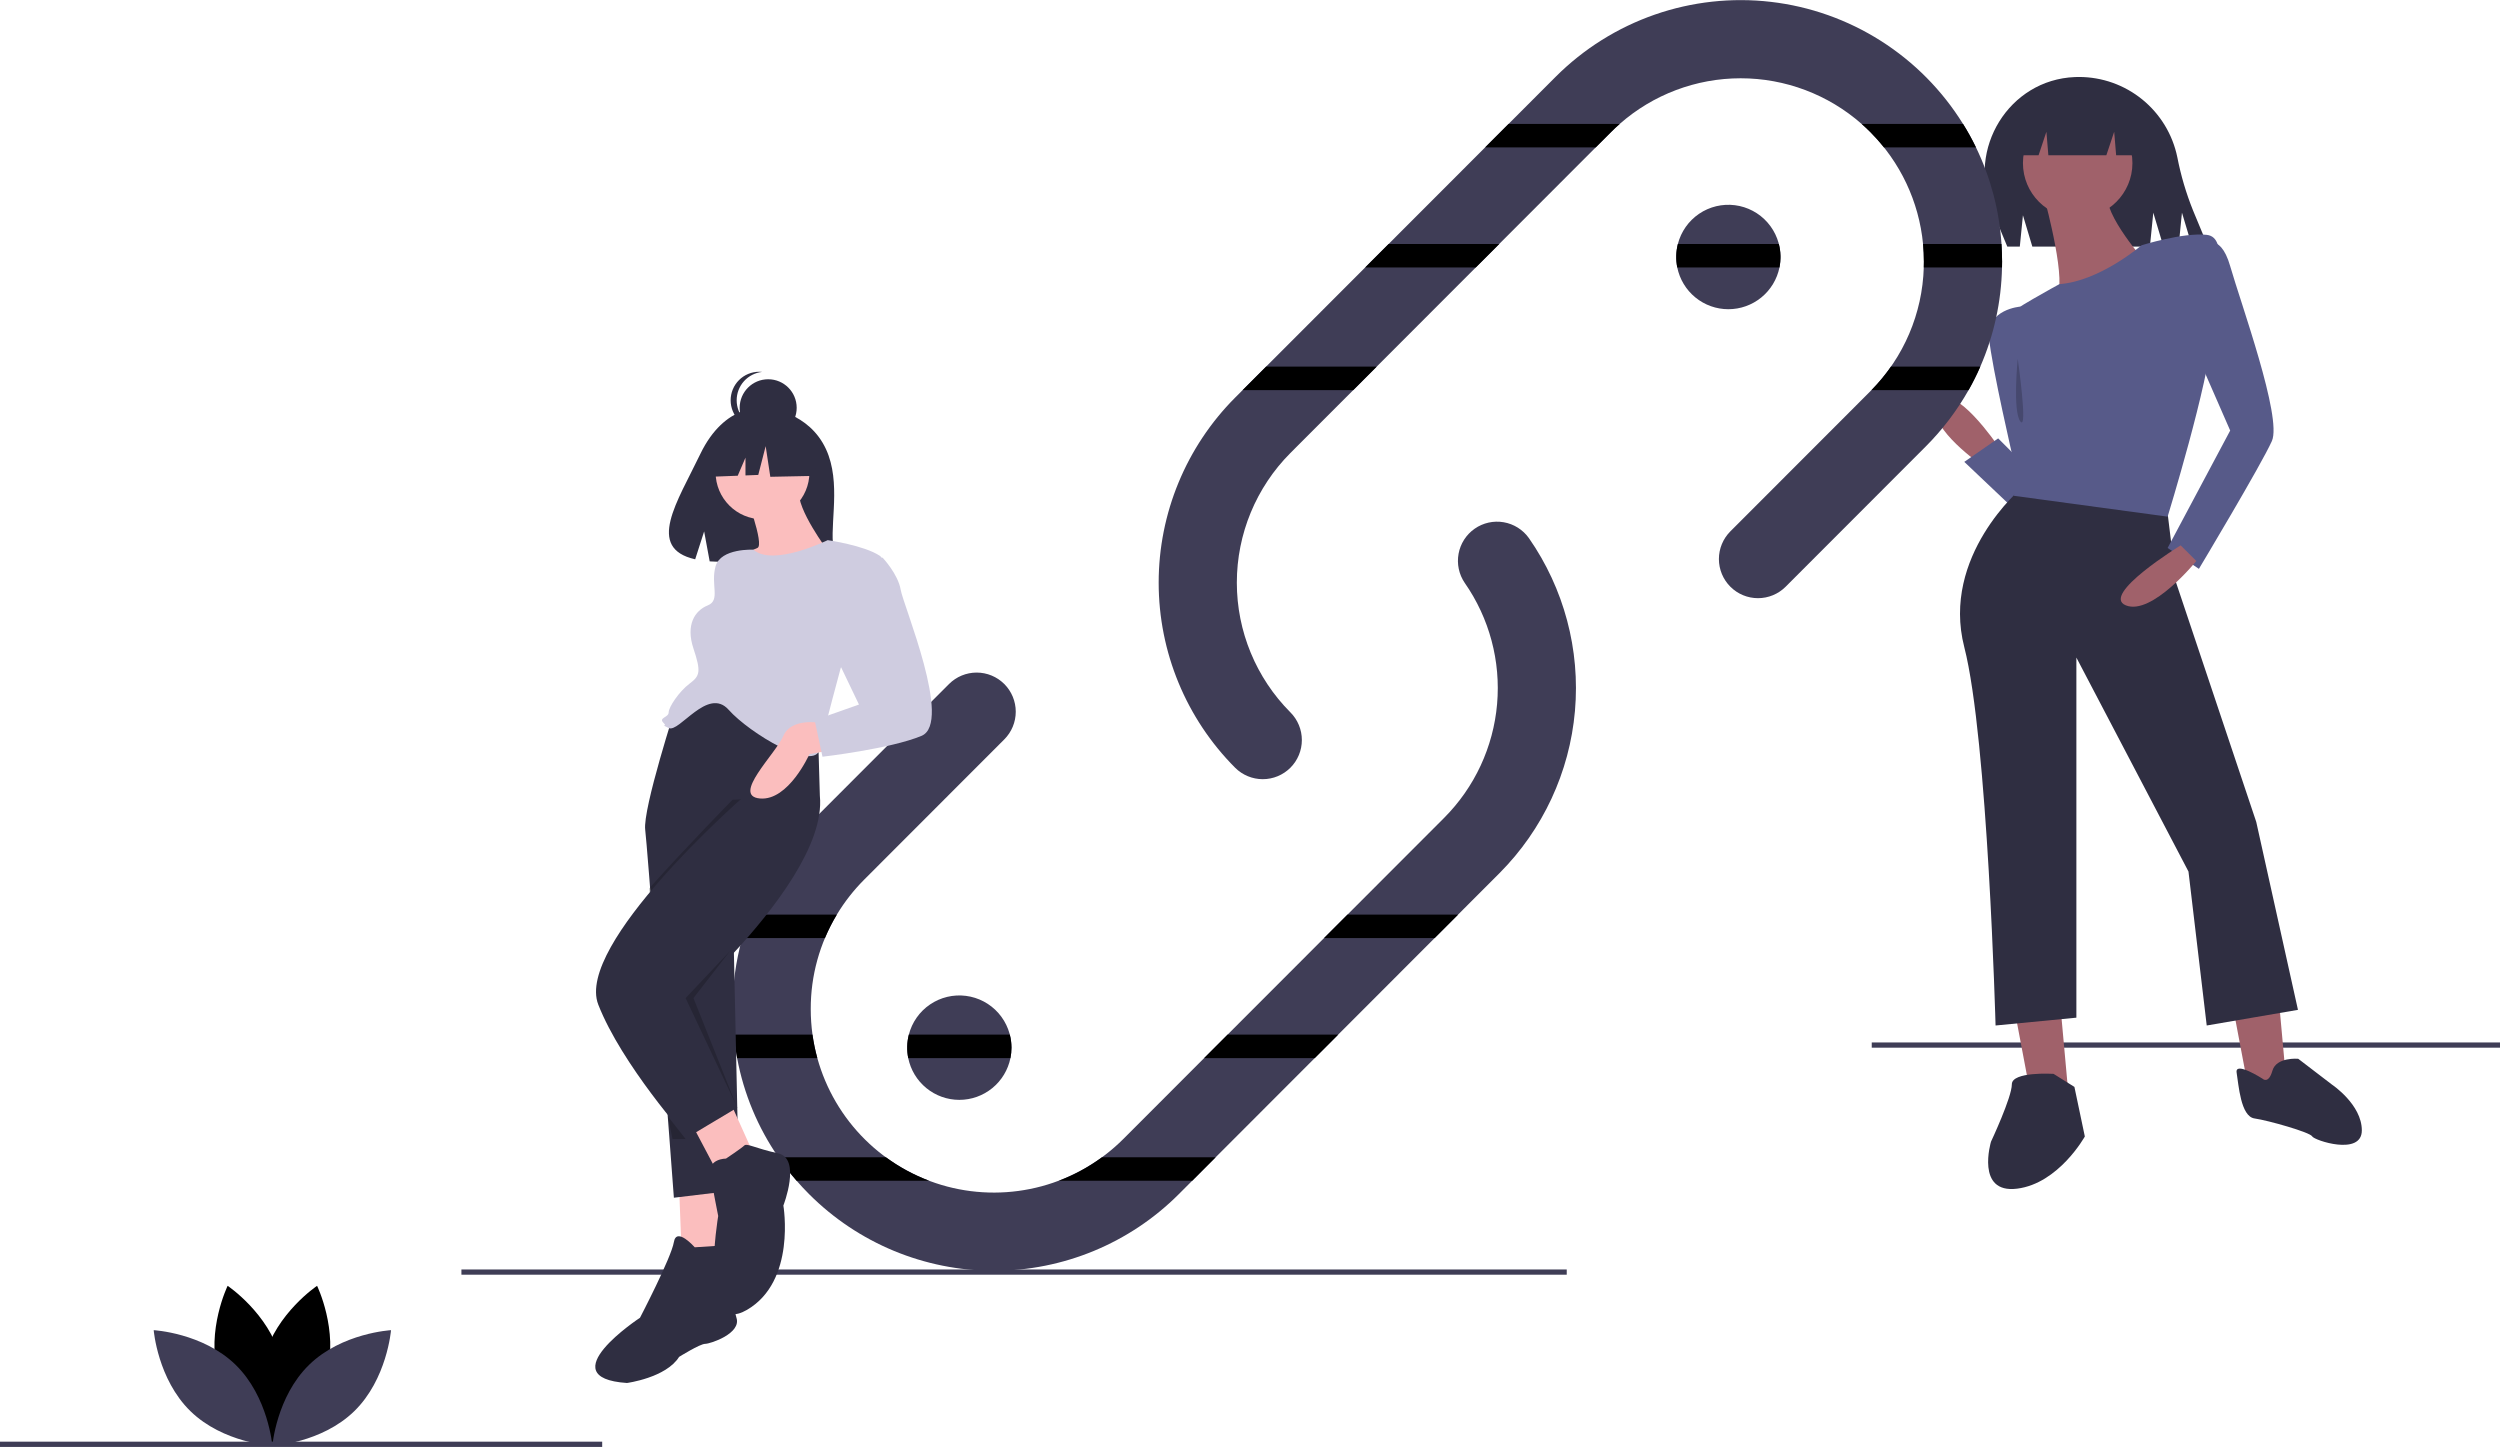 <svg width="292" height="169" viewBox="0 0 292 169" fill="none" xmlns="http://www.w3.org/2000/svg">
<path d="M292 121.759H218.619V122.369H292V121.759Z" fill="#3F3D56"/>
<path d="M234.984 116.283L237.115 127.559L241.682 128.779L240.464 115.368L234.984 116.283Z" fill="#A0616A"/>
<path d="M260.56 116.283L262.692 127.559L267.259 128.779L266.041 115.368L260.56 116.283Z" fill="#A0616A"/>
<path d="M239.855 125.426C239.855 125.426 234.984 125.121 234.984 126.645C234.984 128.169 232.548 133.35 232.548 133.35C232.548 133.35 230.721 139.446 235.593 138.837C240.464 138.227 243.509 132.741 243.509 132.741L242.291 126.95L239.855 125.426Z" fill="#2F2E41"/>
<path d="M264.256 125.988C264.256 125.988 261.007 123.897 261.239 125.291C261.471 126.685 261.703 130.403 263.328 130.635C264.953 130.867 269.827 132.261 270.059 132.726C270.291 133.191 275.862 135.05 275.862 132.029C275.862 129.009 272.38 126.685 272.38 126.685L268.434 123.665C268.434 123.665 265.881 123.432 265.417 125.059C264.953 126.685 264.256 125.988 264.256 125.988Z" fill="#2F2E41"/>
<path d="M233.387 52.117C233.387 52.117 228.211 44.498 226.384 46.936C224.557 49.374 230.951 53.946 230.951 53.946L233.387 52.117Z" fill="#A0616A"/>
<path d="M235.214 59.432C234.909 59.127 229.429 53.946 229.429 53.946L233.387 51.203L237.954 55.775L235.214 59.432Z" fill="#575A89"/>
<path d="M235.975 35.812C235.975 35.812 232.017 36.116 232.321 39.469C232.626 42.822 235.214 53.946 235.214 53.946L236.736 56.994C236.736 56.994 242.369 39.469 235.975 35.812Z" fill="#575A89"/>
<path d="M236.279 25.144L237.376 28.802H251.108L251.504 24.84L252.691 28.802H254.457L254.853 24.84L256.04 28.802H257.898L256.151 24.59C255.34 22.577 254.724 20.491 254.31 18.36C253.766 15.714 252.326 13.337 250.233 11.63C248.141 9.923 245.525 8.991 242.826 8.991V8.991C242.664 8.991 242.503 8.994 242.343 9.001C234.646 9.313 229.716 17.381 232.67 24.503L234.452 28.802H235.914L236.279 25.144Z" fill="#2F2E41"/>
<path d="M236.127 56.994C236.127 56.994 226.688 64.918 229.428 75.585C232.169 86.252 233.082 119.778 233.082 119.778L242.521 118.864V76.804L255.614 101.796L257.745 119.778L268.402 117.95L263.531 96.005L254.162 68.033L253.178 59.964L236.127 56.994Z" fill="#2F2E41"/>
<path d="M242.674 25.449C246.205 25.449 249.068 22.584 249.068 19.049C249.068 15.514 246.205 12.648 242.674 12.648C239.142 12.648 236.28 15.514 236.28 19.049C236.28 22.584 239.142 25.449 242.674 25.449Z" fill="#A0616A"/>
<path d="M238.868 23.468C238.868 23.468 241.608 33.526 240.086 34.745C238.563 35.964 250.743 30.783 250.743 30.783C250.743 30.783 245.566 24.992 246.175 22.554L238.868 23.468Z" fill="#A0616A"/>
<path d="M250.133 28.649C250.133 28.649 245.258 32.847 240.54 33.186C240.54 33.186 234.3 36.574 234.605 36.878C234.909 37.183 235.823 41.45 235.823 41.45C235.823 41.45 237.345 43.803 237.345 48.765C237.345 49.374 235.214 57.908 235.214 57.908L253.178 60.346C253.178 60.346 258.05 44.498 258.355 39.012C258.659 33.526 260.486 27.735 257.746 27.43C255.005 27.125 250.133 28.649 250.133 28.649Z" fill="#575A89"/>
<path d="M257.137 28.649C257.137 28.649 259.268 26.821 260.486 31.087C261.704 35.354 266.575 48.765 265.358 51.508C264.14 54.251 256.832 66.442 256.832 66.442L253.178 64.004L260.486 50.289L256.223 40.536L257.137 28.649Z" fill="#575A89"/>
<path d="M254.701 63.699C254.701 63.699 245.262 69.49 248.307 70.709C251.351 71.928 256.528 65.528 256.528 65.528L254.701 63.699Z" fill="#A0616A"/>
<path d="M235.67 11.734V18.134H238.106L239.02 15.391L239.248 18.134H246.023L246.936 15.391L247.165 18.134H249.981V11.734H235.67Z" fill="#2F2E41"/>
<path opacity="0.2" d="M235.671 41.907C235.671 41.907 235.062 48.003 235.975 49.222C236.888 50.441 235.671 41.907 235.671 41.907Z" fill="black"/>
<path d="M182.995 148.275H53.894V148.885H182.995V148.275Z" fill="#3F3D56"/>
<path d="M175.142 101.982L137.685 139.476C131.958 145.208 124.192 148.427 116.094 148.427C107.996 148.427 100.229 145.208 94.503 139.476C93.997 138.97 93.51 138.449 93.047 137.913C92.285 137.041 91.574 136.125 90.919 135.17C88.516 131.691 86.873 127.745 86.096 123.588C85.922 122.683 85.791 121.768 85.703 120.845C85.609 119.86 85.561 118.867 85.56 117.864C85.557 115.06 85.939 112.269 86.693 109.568C86.952 108.639 87.255 107.724 87.603 106.825C89.141 102.858 91.491 99.256 94.503 96.252L110.844 79.895C111.701 79.038 112.862 78.556 114.073 78.556C115.285 78.556 116.446 79.038 117.303 79.895C118.159 80.752 118.64 81.915 118.64 83.127C118.64 84.339 118.159 85.502 117.303 86.359L100.961 102.717C99.726 103.951 98.645 105.33 97.743 106.825C95.737 110.157 94.683 113.975 94.695 117.864C94.695 118.861 94.763 119.857 94.899 120.845C95.026 121.771 95.215 122.687 95.465 123.588C96.463 127.198 98.389 130.484 101.052 133.116C103.714 135.749 107.02 137.636 110.639 138.59C114.259 139.543 118.064 139.53 121.677 138.551C125.289 137.573 128.582 135.662 131.227 133.012L140.641 123.588L157.388 106.825L168.684 95.518C172.236 91.953 174.422 87.251 174.86 82.235C175.298 77.22 173.96 72.21 171.08 68.082C170.402 67.087 170.144 65.864 170.361 64.679C170.578 63.494 171.254 62.443 172.241 61.754C173.228 61.065 174.446 60.793 175.632 60.998C176.818 61.203 177.875 61.868 178.574 62.849C182.677 68.739 184.582 75.885 183.955 83.039C183.328 90.192 180.208 96.897 175.142 101.982V101.982Z" fill="#3F3D56"/>
<path d="M233.844 30.563C233.844 30.789 233.841 31.014 233.835 31.24C233.756 35.23 232.894 39.165 231.298 42.822C230.889 43.759 230.432 44.675 229.928 45.565C228.56 47.986 226.869 50.21 224.901 52.175L208.559 68.533C207.703 69.388 206.542 69.868 205.332 69.867C204.122 69.866 202.961 69.385 202.106 68.528C201.25 67.672 200.769 66.51 200.768 65.299C200.767 64.088 201.247 62.926 202.101 62.068L218.443 45.711C218.492 45.662 218.54 45.613 218.586 45.565C222.357 41.733 224.54 36.616 224.697 31.24C224.706 31.014 224.709 30.789 224.709 30.563C224.709 29.868 224.677 29.18 224.612 28.497C224.135 23.552 221.954 18.927 218.443 15.416C218.117 15.09 217.785 14.776 217.441 14.477C213.535 11.039 208.511 9.143 203.31 9.143C198.109 9.143 193.085 11.039 189.179 14.477C188.835 14.776 188.503 15.09 188.177 15.416L150.72 52.91C146.713 56.931 144.462 62.378 144.462 68.057C144.462 73.736 146.713 79.184 150.72 83.205C151.576 84.062 152.057 85.225 152.057 86.437C152.057 87.649 151.576 88.812 150.72 89.669C149.863 90.526 148.702 91.008 147.491 91.008C146.279 91.008 145.118 90.526 144.261 89.669C138.544 83.933 135.333 76.16 135.333 68.057C135.333 59.954 138.544 52.182 144.261 46.445L181.719 8.951C184.978 5.696 188.929 3.22 193.278 1.707C197.627 0.195 202.261 -0.315 206.834 0.217C211.407 0.748 215.801 2.306 219.688 4.776C223.576 7.245 226.855 10.561 229.283 14.477C229.835 15.364 230.341 16.279 230.796 17.22C232.509 20.75 233.52 24.58 233.774 28.497C233.819 29.183 233.843 29.871 233.844 30.563Z" fill="#3F3D56"/>
<path d="M38.157 160.517C36.762 165.678 31.984 168.874 31.984 168.874C31.984 168.874 29.468 163.703 30.863 158.542C32.258 153.38 37.035 150.184 37.035 150.184C37.035 150.184 39.551 155.355 38.157 160.517Z" fill="currentColor"/>
<path d="M25.467 160.517C26.862 165.678 31.64 168.874 31.64 168.874C31.64 168.874 34.156 163.703 32.761 158.542C31.366 153.38 26.588 150.184 26.588 150.184C26.588 150.184 24.072 155.355 25.467 160.517Z" fill="currentColor"/>
<path d="M27.517 159.407C31.344 163.137 31.812 168.87 31.812 168.87C31.812 168.87 26.074 168.557 22.246 164.827C18.419 161.098 17.951 155.364 17.951 155.364C17.951 155.364 23.689 155.678 27.517 159.407Z" fill="#3F3D56"/>
<path d="M36.107 159.407C32.279 163.137 31.812 168.87 31.812 168.87C31.812 168.87 37.55 168.557 41.377 164.827C45.205 161.098 45.672 155.364 45.672 155.364C45.672 155.364 39.934 155.678 36.107 159.407Z" fill="#3F3D56"/>
<path d="M207.963 30.021C207.962 30.43 207.922 30.838 207.841 31.24C207.56 32.617 206.812 33.854 205.725 34.742C204.637 35.631 203.277 36.116 201.873 36.116C200.469 36.116 199.108 35.631 198.021 34.742C196.933 33.854 196.186 32.617 195.905 31.24C195.722 30.332 195.746 29.394 195.975 28.497C196.344 27.059 197.225 25.805 198.452 24.971C199.68 24.138 201.169 23.781 202.64 23.968C204.112 24.155 205.464 24.873 206.444 25.987C207.424 27.102 207.964 28.536 207.963 30.021V30.021Z" fill="#3F3D56"/>
<path d="M118.14 122.369C118.14 122.778 118.099 123.187 118.018 123.588C117.737 124.965 116.99 126.202 115.902 127.09C114.815 127.979 113.454 128.464 112.05 128.464C110.646 128.464 109.286 127.979 108.198 127.09C107.111 126.202 106.363 124.965 106.082 123.588C105.899 122.68 105.923 121.742 106.152 120.845C106.522 119.407 107.403 118.153 108.63 117.32C109.857 116.486 111.346 116.129 112.817 116.316C114.289 116.503 115.641 117.221 116.621 118.335C117.601 119.45 118.141 120.884 118.14 122.369V122.369Z" fill="#3F3D56"/>
<path d="M70.336 168.39H0V169H70.336V168.39Z" fill="#3F3D56"/>
<path d="M176.199 14.477H189.179C188.835 14.776 188.503 15.09 188.177 15.416L186.374 17.22H173.458L176.199 14.477Z" fill="currentColor"/>
<path d="M230.796 17.22H220.054C219.551 16.589 219.013 15.986 218.443 15.416C218.117 15.09 217.785 14.776 217.441 14.477H229.283C229.835 15.364 230.341 16.279 230.796 17.22V17.22Z" fill="currentColor"/>
<path d="M162.193 28.497H175.109L172.368 31.24H159.452L162.193 28.497Z" fill="currentColor"/>
<path d="M207.771 28.497C208 29.394 208.024 30.332 207.841 31.24H195.905C195.722 30.332 195.746 29.394 195.975 28.497H207.771Z" fill="currentColor"/>
<path d="M233.844 30.563C233.844 30.789 233.84 31.014 233.834 31.24H224.697C224.706 31.014 224.709 30.789 224.709 30.563C224.709 29.868 224.677 29.18 224.612 28.497H233.773C233.819 29.183 233.842 29.871 233.844 30.563Z" fill="currentColor"/>
<path d="M147.882 42.822H160.798L158.058 45.565H145.141L147.882 42.822Z" fill="currentColor"/>
<path d="M231.298 42.822C230.889 43.759 230.432 44.675 229.928 45.565H218.586C219.422 44.716 220.185 43.798 220.867 42.822H231.298Z" fill="currentColor"/>
<path d="M97.742 106.825C97.213 107.705 96.748 108.621 96.351 109.568H86.693C86.951 108.639 87.255 107.724 87.603 106.825H97.742Z" fill="currentColor"/>
<path d="M170.304 106.825L167.564 109.568H154.647L157.388 106.825H170.304Z" fill="currentColor"/>
<path d="M95.465 123.588H86.096C85.922 122.683 85.791 121.768 85.703 120.845H94.898C95.026 121.771 95.215 122.687 95.465 123.588V123.588Z" fill="currentColor"/>
<path d="M118.14 122.369C118.14 122.778 118.099 123.187 118.018 123.588H106.082C105.899 122.68 105.923 121.742 106.152 120.845H117.948C118.075 121.343 118.14 121.855 118.14 122.369Z" fill="currentColor"/>
<path d="M156.298 120.845L153.557 123.588H140.641L143.381 120.845H156.298Z" fill="currentColor"/>
<path d="M108.53 137.913H93.047C92.285 137.041 91.574 136.125 90.919 135.17H103.476C105.028 136.31 106.729 137.232 108.53 137.913V137.913Z" fill="currentColor"/>
<path d="M141.987 135.17L139.247 137.913H123.657C125.458 137.232 127.159 136.31 128.711 135.17H141.987Z" fill="currentColor"/>
<path d="M96.093 51.731C93.766 47.794 89.16 47.611 89.16 47.611C89.16 47.611 84.672 47.036 81.793 53.033C79.11 58.622 75.406 64.019 81.197 65.327L82.243 62.068L82.891 65.569C83.715 65.629 84.542 65.643 85.368 65.612C91.57 65.411 97.475 65.671 97.285 63.443C97.032 60.482 98.333 55.52 96.093 51.731Z" fill="#2F2E41"/>
<path d="M79.318 138.674L79.623 146.599H85.103L84.799 138.065L79.318 138.674Z" fill="#FBBEBE"/>
<path d="M94.238 82.595L93.684 84.439L86.504 108.312L85.712 110.94L86.321 138.979L78.709 139.894C78.709 139.894 78.487 136.949 78.161 132.603C77.506 123.996 76.434 109.882 75.813 102.202C75.585 99.361 75.421 97.401 75.36 96.92C75.055 94.481 79.013 82.29 79.013 82.29L86.93 81.681L94.238 82.595Z" fill="#2F2E41"/>
<path d="M81.145 145.684C81.145 145.684 79.013 143.246 78.709 145.075C78.404 146.904 74.751 153.913 74.751 153.913C74.751 153.913 64.094 160.923 73.228 161.533C73.228 161.533 77.796 160.923 79.318 158.485C79.318 158.485 81.754 156.961 82.363 156.961C82.972 156.961 86.626 155.742 86.017 153.913C85.408 152.085 85.712 145.38 85.712 145.38L81.145 145.684Z" fill="#2F2E41"/>
<path d="M80.841 131.36L83.581 136.541L87.844 134.408L85.103 128.312L80.841 131.36Z" fill="#FBBEBE"/>
<path opacity="0.2" d="M78.709 116.426C78.709 116.426 76.438 111.458 75.816 103.777C80.225 98.846 85.56 93.415 85.56 93.415L91.954 93.11L93.933 92.958C94.396 97.59 90.48 103.558 86.504 108.312C84.087 111.186 81.483 113.896 78.709 116.426V116.426Z" fill="black"/>
<path d="M86.626 93.262C86.626 93.262 67.139 110.33 69.879 117.34C72.62 124.35 80.232 132.884 80.232 132.884L86.113 129.37L80.536 116.426C80.536 116.426 82.874 114.35 85.72 111.276C90.35 106.272 96.326 98.621 95.76 92.958L95.456 82.595L90.279 83.205L86.626 93.262Z" fill="#2F2E41"/>
<path d="M84.799 135.322C84.799 135.322 82.667 135.322 82.972 137.151C83.276 138.979 83.885 142.027 83.885 142.027C83.885 142.027 81.45 156.352 87.235 152.999C93.02 149.647 91.498 140.808 91.498 140.808C91.498 140.808 93.629 135.322 90.888 134.712C88.148 134.103 87.235 133.493 86.93 133.798C86.626 134.103 84.799 135.322 84.799 135.322Z" fill="#2F2E41"/>
<path d="M89.061 60.651C92.088 60.651 94.542 58.195 94.542 55.165C94.542 52.135 92.088 49.679 89.061 49.679C86.035 49.679 83.581 52.135 83.581 55.165C83.581 58.195 86.035 60.651 89.061 60.651Z" fill="#FBBEBE"/>
<path d="M86.93 57.298C86.93 57.298 89.366 63.699 88.453 64.004C87.539 64.308 85.712 65.832 85.712 65.832L88.757 68.575L96.674 64.308C96.674 64.308 93.02 59.432 93.324 57.298H86.93Z" fill="#FBBEBE"/>
<path d="M96.674 63.089C96.674 63.089 90.302 66.233 88.007 64.204C88.007 64.204 84.19 64.004 83.581 66.137C82.972 68.27 84.19 70.099 82.667 70.709C81.145 71.318 80.079 72.995 80.993 75.738C81.906 78.481 81.754 78.938 80.536 79.852C79.318 80.766 78.1 82.595 78.1 83.205C78.1 83.814 76.882 83.814 77.491 84.424C78.1 85.033 76.882 84.424 78.1 85.033C79.318 85.643 82.667 80.157 85.103 82.9C87.539 85.643 95.151 90.215 95.76 87.472C96.369 84.729 98.196 78.023 98.196 78.023C98.196 78.023 104.59 66.137 102.763 64.918C100.936 63.699 96.674 63.089 96.674 63.089Z" fill="#CFCCE0"/>
<path d="M95.76 84.424C95.76 84.424 92.411 83.814 91.498 85.948C90.584 88.081 85.408 92.958 88.757 93.262C92.106 93.567 94.542 88.081 94.542 88.081L97.892 87.472L95.76 84.424Z" fill="#FBBEBE"/>
<path d="M99.109 64.918L103.091 65.14C103.091 65.14 104.895 67.051 105.199 68.88C105.504 70.709 111.289 84.424 107.635 85.948C103.981 87.472 96.065 88.386 96.065 88.386L95.151 84.119L100.327 82.29L96.674 74.671L99.109 64.918Z" fill="#CFCCE0"/>
<path opacity="0.2" d="M80.993 116.578L86.001 129.111L80.079 116.578L85.256 111.092L80.993 116.578Z" fill="black"/>
<path opacity="0.2" d="M77.992 130.374L80.079 133.036H78.557L77.992 130.374Z" fill="black"/>
<path d="M89.723 50.964C91.562 50.964 93.053 49.472 93.053 47.631C93.053 45.79 91.562 44.297 89.723 44.297C87.884 44.297 86.393 45.79 86.393 47.631C86.393 49.472 87.884 50.964 89.723 50.964Z" fill="#2F2E41"/>
<path d="M86.043 46.754C86.043 45.93 86.347 45.136 86.897 44.524C87.448 43.912 88.204 43.526 89.022 43.439C88.906 43.427 88.789 43.42 88.672 43.42C88.234 43.42 87.801 43.506 87.397 43.673C86.992 43.84 86.625 44.086 86.315 44.395C86.005 44.705 85.76 45.073 85.592 45.477C85.425 45.882 85.339 46.316 85.339 46.754C85.339 47.191 85.425 47.625 85.592 48.03C85.76 48.434 86.005 48.802 86.315 49.112C86.625 49.421 86.992 49.667 87.397 49.834C87.801 50.001 88.234 50.087 88.672 50.087C88.789 50.087 88.906 50.08 89.022 50.068C88.204 49.981 87.448 49.595 86.897 48.983C86.347 48.371 86.043 47.577 86.043 46.754V46.754Z" fill="#2F2E41"/>
<path d="M95.064 51.352L90.514 48.966L84.231 49.942L82.93 55.69L86.167 55.565L87.071 53.453V55.53L88.564 55.472L89.43 52.111L89.972 55.69L95.281 55.581L95.064 51.352Z" fill="#2F2E41"/>
</svg>
